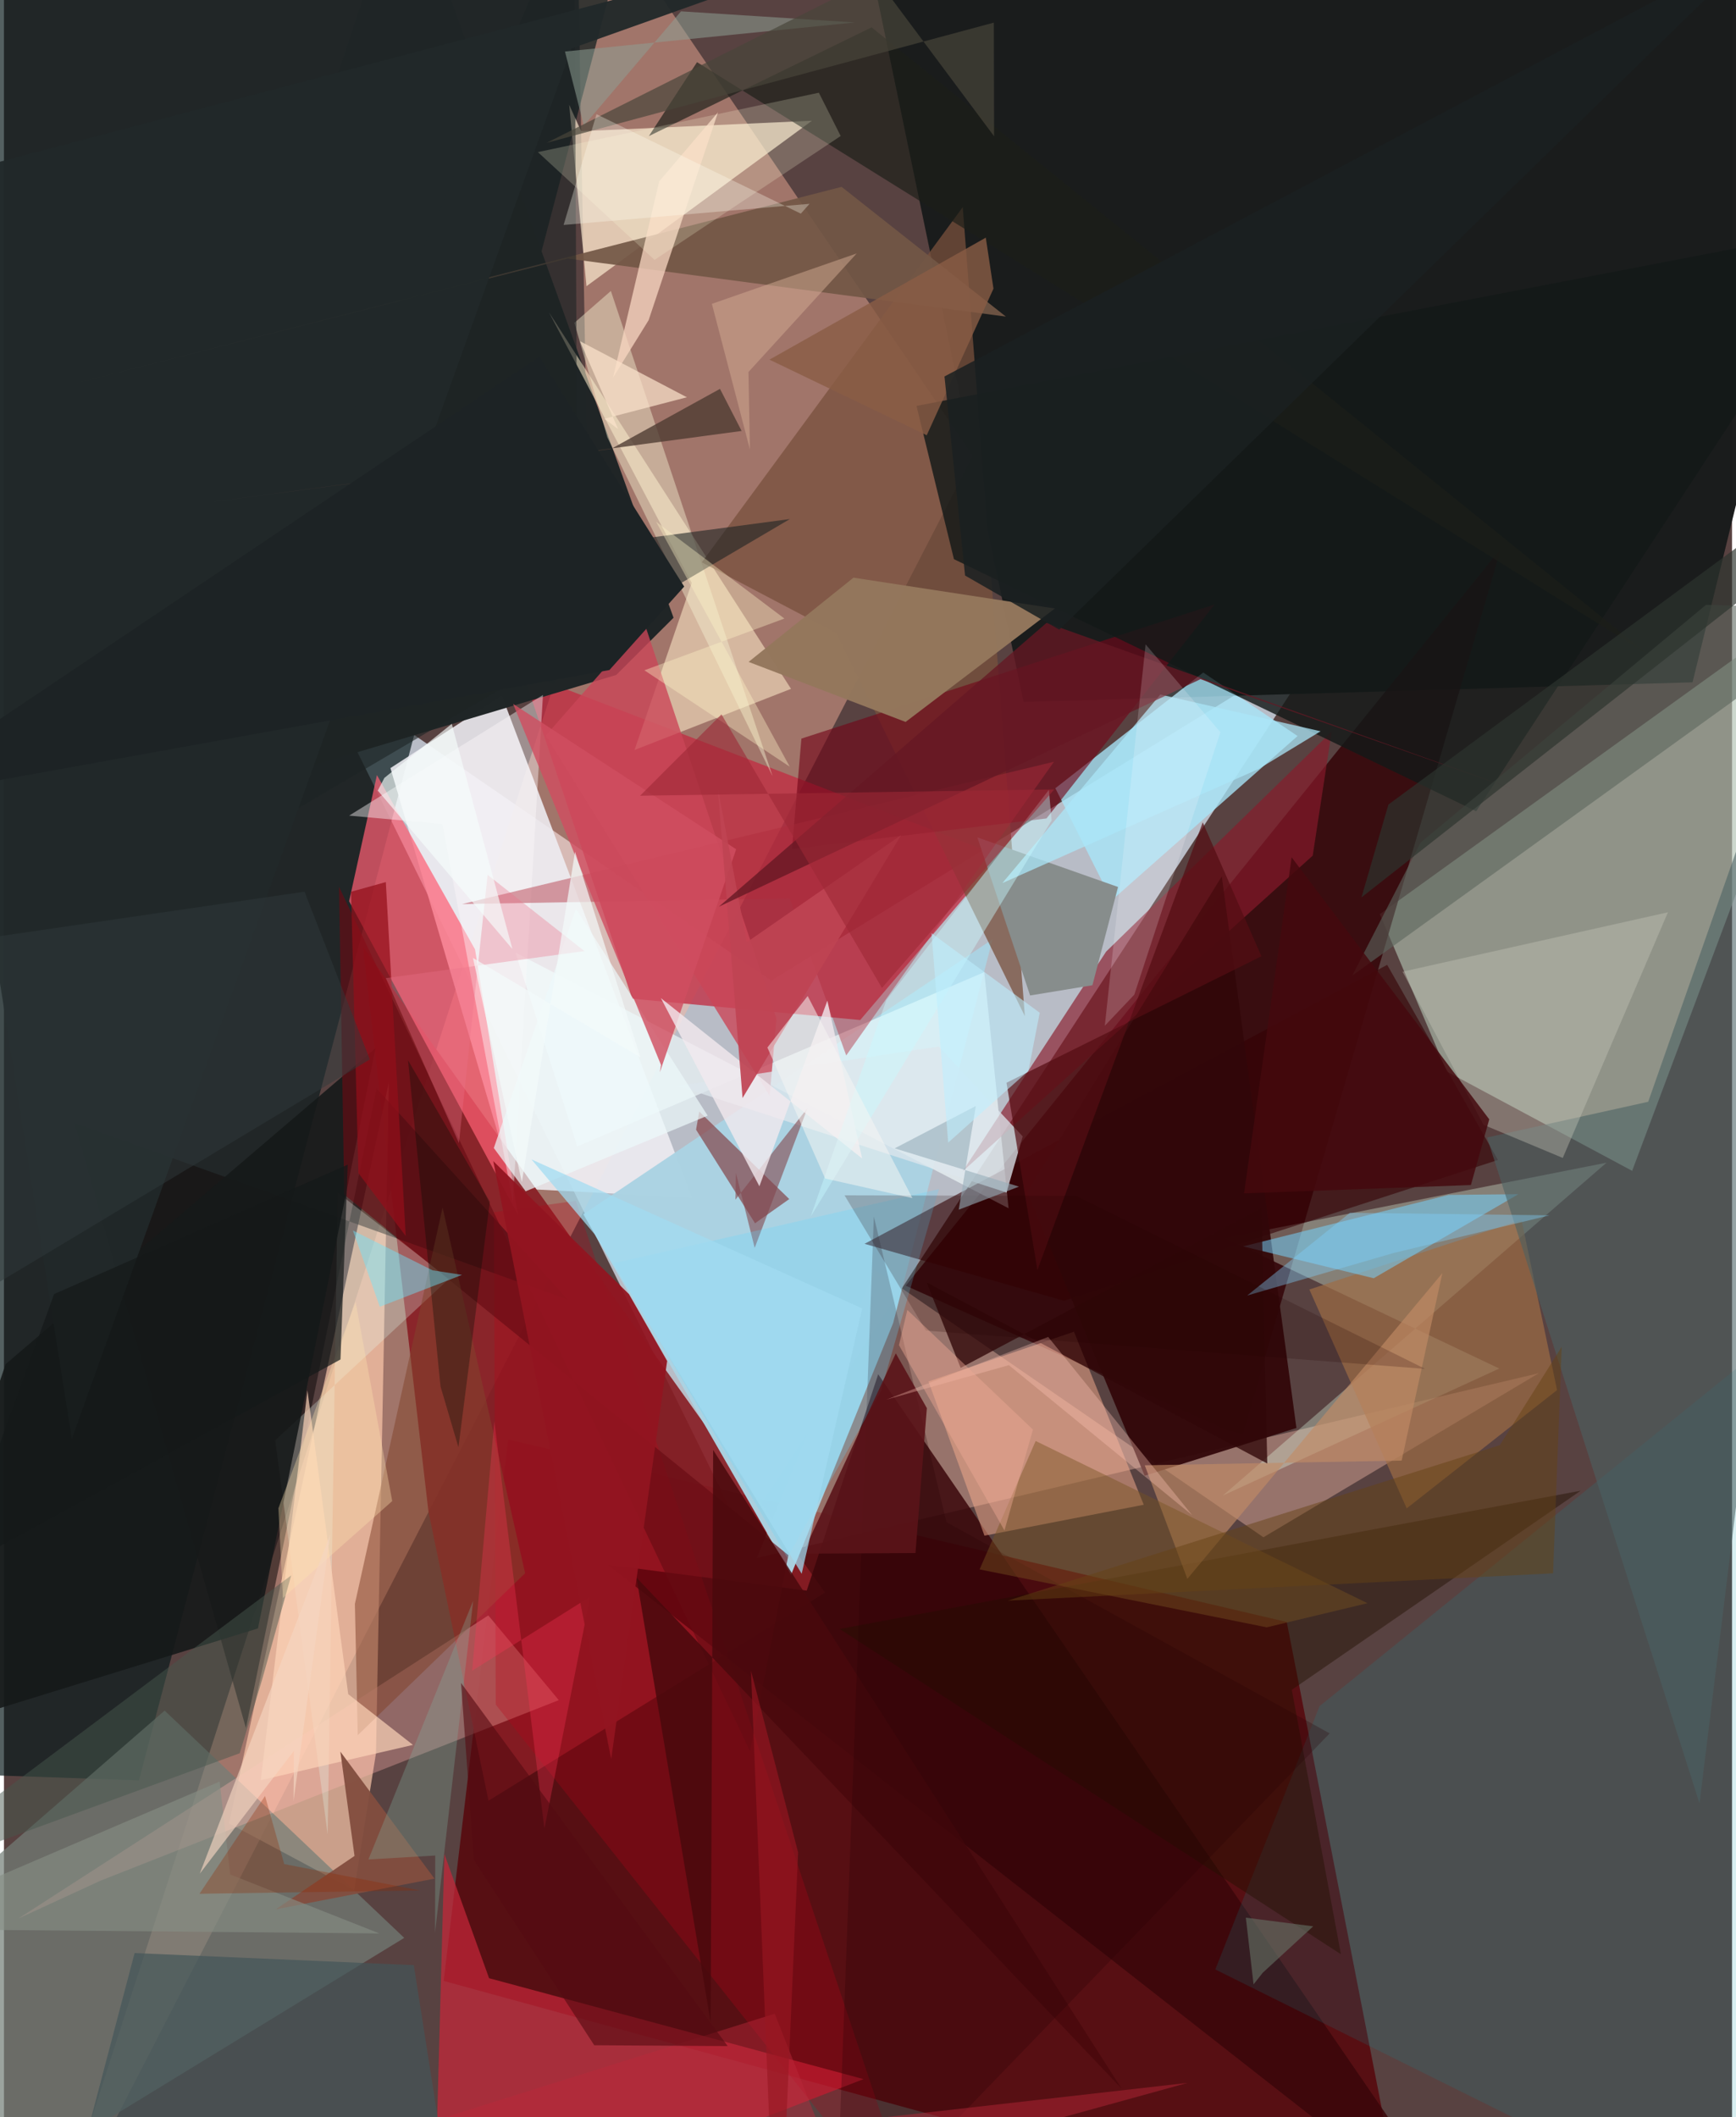 <svg xmlns="http://www.w3.org/2000/svg" width="228" height="278" viewBox="0 0 836 1024"><path fill="#584241" d="M0 0h836v1024H0z"/><path fill="#dfecfb" fill-opacity=".714" d="M371.19 474.286l268.28-165.181L357.11 741.43 150.783 322.675z"/><path fill="#ffb8a0" fill-opacity=".435" d="M276.966-62L468.72 220.46 22.567 1086 283.09 278.291z"/><path fill="#1a1c1c" fill-opacity=".988" d="M493.229 339.519L409.867-62 898-.999l-81.116 331.007z"/><path fill="#091a1c" fill-opacity=".694" d="M-62-62v918.687l127.295 4.41L292.89-3.076z"/><path fill="#afc0b1" fill-opacity=".639" d="M896.737 275.643l-231.138 166.49 32.408 76.134 89.665 48.028z"/><path fill="#56040a" fill-opacity=".824" d="M243.93 696.225l-31.198 261.88L679.472 1086l-58.886-301.5z"/><path fill="#eeedf2" fill-opacity=".882" d="M332.777 579.263l-91.892-242.784-53.92 35.02 59.794 203.256z"/><path fill="#871d24" fill-opacity=".91" d="M173.621 457.882L397.2 770.275 234.414 870.948l-29.03-139.663z"/><path fill="#320105" fill-opacity=".808" d="M599.255 693.464l-7.232-1.787-155.77-69.842 288.002-356.663z"/><path fill="#ffcaac" fill-opacity=".682" d="M108.908 881.914L186.2 523.506l-6.222 324.434-10.546 66.324z"/><path fill="#c12d42" fill-opacity=".773" d="M303.932 483.04l-52.93-157.731 230.712 88.618-67.485 79.433z"/><path fill="#d0a090" fill-opacity=".529" d="M421.232 614.041l-57.035 139.523 378.344-89.396-133.25 79.36z"/><path fill="#202627" fill-opacity=".996" d="M296.192 326.468l27.735-27.694L193.964-62 39.659 402.99z"/><path fill="#abd3e3" fill-opacity=".973" d="M478.253 454.284l-48.076 185.582-49.396 121.83-100.497-174.398z"/><path fill="#ffeed2" fill-opacity=".675" d="M390.876 58.393L279.224 63.45l-5.77-12.743 8.363 87.711z"/><path fill="#ff5f74" fill-opacity=".71" d="M227.906 459.22l20.713 128.22-81.65-151.568 13.462-60.994z"/><path fill="#a7e5f8" fill-opacity=".784" d="M580.176 325.268l-71.544 55.97 27.26 54.211 89.92-79.46z"/><path fill="#e5ffe6" fill-opacity=".325" d="M589.655 723.343l133.735-61.43-132.752-63.076 184.637-36.483z"/><path fill="#3a070a" fill-opacity=".839" d="M712.155 1086L292.162 756.826l96.183 12.495 34.584-104.636z"/><path fill="#737e76" fill-opacity=".71" d="M77.724 827.363l115.922 109.92L-49.589 1086l33.055-176.71z"/><path fill="#c72739" fill-opacity=".71" d="M207.897 1086l5.166-189.267 21.624 60.057 181.155 48.8z"/><path fill="#130d0e" fill-opacity=".557" d="M34.148 543.19l238.671 85.407-92.554-102.16-63.205 309.385z"/><path fill="#ffecca" fill-opacity=".549" d="M380.767 333.17L263.643 151.032l69.085 130.907-27.682 80.81z"/><path fill="#78513c" fill-opacity=".749" d="M463.838 100.182l30.047 391.298-91.279-185.36-65.005-34.145z"/><path fill="#f5ad8e" fill-opacity=".51" d="M551.394 727.793l-33.746-83.7-70.385 24.071 27.083 74.586z"/><path fill="#f4feff" fill-opacity=".616" d="M485.999 584.392l-11.742-114.207-196.89 84.315-29.87-93.73z"/><path fill="#350004" fill-opacity=".596" d="M722.748 561.04l-53.586-94.38-252.836 134.931 96.466 27.56z"/><path fill="#720619" fill-opacity=".624" d="M504.354 395.851l81.34-103.513L385.78 357.24l-4.529 53.387z"/><path fill="#8a1b2c" fill-opacity=".655" d="M463.826 566.51l169.32-152.678 9.177-60.009L533.21 460.245z"/><path fill="#131918" fill-opacity=".812" d="M441.456 196.327l18.12 74.13 252.628 121.932L898 108.515z"/><path fill="#009ca8" fill-opacity=".153" d="M586.017 952.556l50.412-127.34 215.957-174.888L854.632 1086z"/><path fill="#ffb4ad" fill-opacity=".341" d="M46.75 909.596l221.666-87.3-34.104-40.978L7.002 927.906z"/><path fill="#7e3033" fill-opacity=".612" d="M336.374 537.616l-1.553 8.778 28.528 45.258 16.551-11.704z"/><path fill="#f3f0d0" fill-opacity=".447" d="M275.945 156.14l17.667-15.418 78.237 234.732-79.966-163.958z"/><path fill="#93775c" fill-opacity=".976" d="M410.969 279.401l-50.738 40.74 75.954 29.039 72.216-54.866z"/><path fill="#878d8c" d="M470.891 404.994l25.531 76.48 30.15-4.946 12.39-47.526z"/><path fill="#310709" fill-opacity=".937" d="M495.014 576.48l56.82 137.281 73.429-23.093-36.106-266.837z"/><path fill="#9e6c45" fill-opacity=".686" d="M751.344 672.338l-72.738 57.207-47.087-105.86 102.63-33.688z"/><path fill="#74d3ff" fill-opacity=".525" d="M698.884 577.937l-99.392 24.892 63.155 15.414 70.003-40.653z"/><path fill="#231000" fill-opacity=".451" d="M404.234 787.866l358.544-66.863-139.754 96.3 23.752 127.888z"/><path fill="#e4fff5" fill-opacity=".267" d="M131.22 696.624l84.142-78.149-53.944-41.632-4.81 310.472z"/><path fill="#161919" fill-opacity=".894" d="M.82 659.778l178.934-152.806-56.877 280.641L-62 844.686z"/><path fill="#1b1e19" fill-opacity=".671" d="M419.753 13.233L311.986 65.822l23.304-35.755 460.531 286.831z"/><path fill="#ca4658" fill-opacity=".8" d="M309.817 301.335L373.7 492.609l-3.264 37.435-108.312-174.271z"/><path fill="#b80217" fill-opacity=".278" d="M237.923 824.486L445.474 1086 276.67 580.792l-39.656 5.53z"/><path fill="#725746" fill-opacity=".918" d="M484.697 153.119l-79.464-62.737-396.6 101.653 264.106-66.982z"/><path fill="#f8d7c1" fill-opacity=".749" d="M345.447 54.296l-33.571 100.559-17.248 27.853 22.364-95.004z"/><path fill="#4b6163" fill-opacity=".58" d="M717.483 550.17l77.96-17.278L898 240.794 820.268 872.22z"/><path fill="#dde5ec" fill-opacity=".757" d="M492.843 549.63l-40.646-43.456-126.35 19.02 159.179 51.591z"/><path fill="#c8cabb" fill-opacity=".369" d="M804.979 441.241l-50.871 118.813-38.346-16.023-39.164-74.058z"/><path fill="#680b13" fill-opacity=".651" d="M164.625 577.826L379.47 752.174l-18.53 94.861L162.096 428.92z"/><path fill="#1e2525" fill-opacity=".592" d="M66.96 435.32L275.872-50.162l1.584 314.871 102.757-13.665z"/><path fill="#5c665d" fill-opacity=".592" d="M685.323 407.533l-33.038 64.315L898 294.694l-74.61-2.149z"/><path fill="#fdf9fb" fill-opacity=".424" d="M167 394.486l45.107 4.083 34.083 182.867 14.57-245.308z"/><path fill="#c18b65" fill-opacity=".635" d="M572.486 763.637l123.37-147.867-19.681 90.668-124.291 2.276z"/><path fill="#435558" fill-opacity=".694" d="M219.526 1086l-21.265-135.535-135.06-5.832-36.833 139.812z"/><path fill="#82442d" fill-opacity=".525" d="M169.773 775.76l42.422-191.688 39.926 176.857-80.964 78.32z"/><path fill="#fdd4b9" fill-opacity=".686" d="M197.877 843.948l-73.623 17.047 22.557-188.542 19.74 146.965z"/><path fill="#212829" fill-opacity=".949" d="M-62 94.065L471.7-46.76 274.56 23.448 32.814 696.034z"/><path fill="#300708" fill-opacity=".776" d="M608.33 584.261l2.828 123.585-164.802-87.602 16.46 41.361z"/><path fill="#8a5d45" fill-opacity=".8" d="M370.321 173.95l104.661-59.009 3.717 24.676-32.291 70.908z"/><path fill="#49090d" fill-opacity=".839" d="M343.088 701.305l197.64 308.95-234.721-247.236 35.87 215.097z"/><path fill="#824e3f" fill-opacity=".953" d="M169.589 897.651l-6.851-50.454 45.53 61.432-76.816 14.862z"/><path fill="#83454c" fill-opacity=".592" d="M363.185 603.552l25.542-67.598-34.862 44.27.233-12.875z"/><path fill="#af2c3d" fill-opacity=".439" d="M407.462 510.487l100.51-142.063-286.311 68.842 158.425-2.768z"/><path fill="#abe7f8" fill-opacity=".745" d="M482.986 427.134l76.432-91.223 77.533 17.782-29.98 18.218z"/><path fill="#ecf9fb" fill-opacity=".702" d="M340.425 539.593l-63.706-100.159-39.74 115.822 15.404 20.935z"/><path fill="#d04e60" fill-opacity=".812" d="M354.22 410.773l-36.917 107.833.572-3.49-71.569-174.655z"/><path fill="#270007" fill-opacity=".263" d="M455.945 736.216l185.404 102.157L402.226 1086l18.599-497.658z"/><path fill="#65daff" fill-opacity=".255" d="M294.993 611.017l83.98 142.358 45.242-80.475 28.091-97.768z"/><path fill="#ffd" fill-opacity=".208" d="M258.291 73.563l56.443 52.13 90.044-59.908-10.547-20.94z"/><path fill="#775221" fill-opacity=".439" d="M471.98 759.068l27.135-62.112 160.51 78.459-48.736 11.668z"/><path fill="#f2eaee" fill-opacity=".796" d="M415.144 560.302l-97.336-77.54 47.654 90.996 32.886-89.787z"/><path fill="#fff4c6" fill-opacity=".373" d="M309.808 324.199l67.744-25.032-62.086-46.837 64.67 118.488z"/><path fill="#fe3856" fill-opacity=".302" d="M261.46 884.458l-24.214-197.072-10.763 120.707 57.097-35.809z"/><path fill="#fae3cb" fill-opacity=".714" d="M290.471 202.539l39.894-10.394-51.71-27.12 18.465 42.52z"/><path fill="#8e9e94" fill-opacity=".537" d="M280.534 60.773l47.008-55.295 84.165 5.383-140.303 14.062z"/><path fill="#921520" fill-opacity=".945" d="M236.717 561.594l65.65 64.338 18.465 32.343-27.07 192.551z"/><path fill="#c7faff" fill-opacity=".431" d="M390.25 588.461l116.582-191.656-1.332-14.766-78.603 101.635z"/><path fill="#000e05" fill-opacity=".322" d="M211.194 670.57l8.67 29.396 15.199-118.713-39.583-68.444z"/><path fill="#5a1319" fill-opacity=".898" d="M446.472 681.06l-15.021-26.496-45.084 96.887 54.613-.299z"/><path fill="#930f19" fill-opacity=".722" d="M184.731 426.623l9.625 171.186-22.874-30.388-3.572-136.108z"/><path fill="#7ed1fe" fill-opacity=".388" d="M672.184 606.051l-70.75 20.55 49.725-40.017 96.612 1.223z"/><path fill="#ffc4b6" fill-opacity=".341" d="M505.164 646.626l69.655 86.209-88.661-72.557-59.22 16.643z"/><path fill="#81b6a6" fill-opacity=".294" d="M226.997 774.218l-50.672 125.13 32.317-1.893-.097 37.303z"/><path fill="#2f393c" fill-opacity=".49" d="M145.401 431.288L-62 461.538l36.767 172.325 202.24-121.447z"/><path fill="#d4ab94" fill-opacity=".498" d="M412.537 122.573l-70.062 24.383 18.41 70.475-.714-37.503z"/><path fill="#c04453" fill-opacity=".918" d="M434.028 403.9l-76.72 127.178-11.973-149.843 14.007 74.521z"/><path fill="#654314" fill-opacity=".475" d="M485.606 774.183l238.059-75.22 29.937-47.581-4.188 109.58z"/><path fill="#550d13" fill-opacity=".714" d="M499.95 614.24l79.986-216.494 28.389 64.77-123.322 61.168z"/><path fill="#868e85" fill-opacity=".62" d="M-62 932.92l243.636 2.215-72.168-28.513-5.155-44.94z"/><path fill="#4d3a31" fill-opacity=".78" d="M346.398 188.075l10.466 20.364-258.222 34.627 194.967-25.893z"/><path fill="#651823" fill-opacity=".773" d="M730.416 381.752l-151.592-53.246-232.992 110.042L504.388 301.25z"/><path fill="#46584d" fill-opacity=".486" d="M138.953 761.961L-62 912.533l176.055-64.557 10.731-35.259z"/><path fill="#fffbff" fill-opacity=".18" d="M546.822 481.107l41.671-126.943-36.191-42.506-19.734 184.47z"/><path fill="#ffe4af" fill-opacity=".349" d="M132.763 729.506l37.354-99.837 17.717 96.355-52.868 46.854z"/><path fill="#a1dbf1" fill-opacity=".733" d="M285.693 596.905L385.92 761.178l29.274-128.347L255.2 560.764z"/><path fill="#141919" fill-opacity=".702" d="M-24.45 760.144L162.803 657.52l3.501-94.225L24.24 625.913z"/><path fill="#6ae7ff" fill-opacity=".435" d="M221.614 616.612l-39.798 15.42-12.989-36.872 38.514 19.248z"/><path fill="#45090e" fill-opacity=".835" d="M718.543 541.38l-8.875 31.779-109.734 4.029 23-162.558z"/><path fill="#ec7389" fill-opacity=".337" d="M233.98 423.135L280.816 460l-96.08 13.08 35.367 79.821z"/><path fill="#250300" fill-opacity=".204" d="M687.535 662.081l-168.792-83.649-112.096-.298 39.391 65.443z"/><path fill="#2d342f" fill-opacity=".678" d="M656.73 434.023l13.028-44.884L898 220.738l-20.643 40.186z"/><path fill="#ba293b" fill-opacity=".451" d="M372.88 973.958l-280.057 87.925 479.769-54.463-168.225 46.394z"/><path fill="#9c2736" fill-opacity=".588" d="M424.75 477.822l83.343-96-200.362 3.05 39.382-39.363z"/><path fill="#1a2021" fill-opacity=".859" d="M464.962 278.367l45.566 26.181 339.89-331.601L455 182.079z"/><path fill="#687467" fill-opacity=".584" d="M608.941 954.173l-4.423 5.598-3.732-32.272 32.594 4.2z"/><path fill="#484539" fill-opacity=".682" d="M421.79-10.84l57.219 76.764-.134-54.984L262.513 69.1z"/><path fill="#f6d6c1" fill-opacity=".635" d="M140.265 846.84l-45.523 59.363 63.05-163.835-17.704 128.713z"/><path fill="#f5f5f3" fill-opacity=".529" d="M369.331 506.652l19.484-24.93 50.661 97.767-42.206-9.486z"/><path fill="#96adb9" fill-opacity=".584" d="M430.897 555.418l39.265-20.477-8.26 50.134 29.123-11.141z"/><path fill="#922802" fill-opacity=".306" d="M201.318 914.345l-65.724-12.754-9.288-32.95-31.722 47.31z"/><path fill="#1d2325" d="M329.075 283.7L258.97 172.545-62 388.11l354.909-64.043z"/><path fill="#550b12" fill-opacity=".604" d="M221.114 813.972l6.22 85.63 58.228 89.613 64.561.403z"/><path fill="#f6fdfc" fill-opacity=".651" d="M245.969 459.012l-29.323-108.91-32.601 26.126-3.206 6.162z"/><path fill="#eea994" fill-opacity=".439" d="M437.04 633.579l-4.062 17.02 51.034 89.622 13.79-48.78z"/><path fill="#fffff1" fill-opacity=".302" d="M286.652 55.246l98.846 48.079 4.231-4.747-118.984 10.217z"/><path fill="#f3fafa" fill-opacity=".694" d="M226.888 463.298l23.66 108.485 25.728-159.8 31.667 99.45z"/><path fill="#981622" fill-opacity=".639" d="M370.631 1036.295l-9.244-228.206 22.805 87.9L375.84 1086z"/><path fill="#beefff" fill-opacity=".565" d="M456.788 552.64l38.818-34.702 5.47-28.104-52.343-38.497z"/></svg>